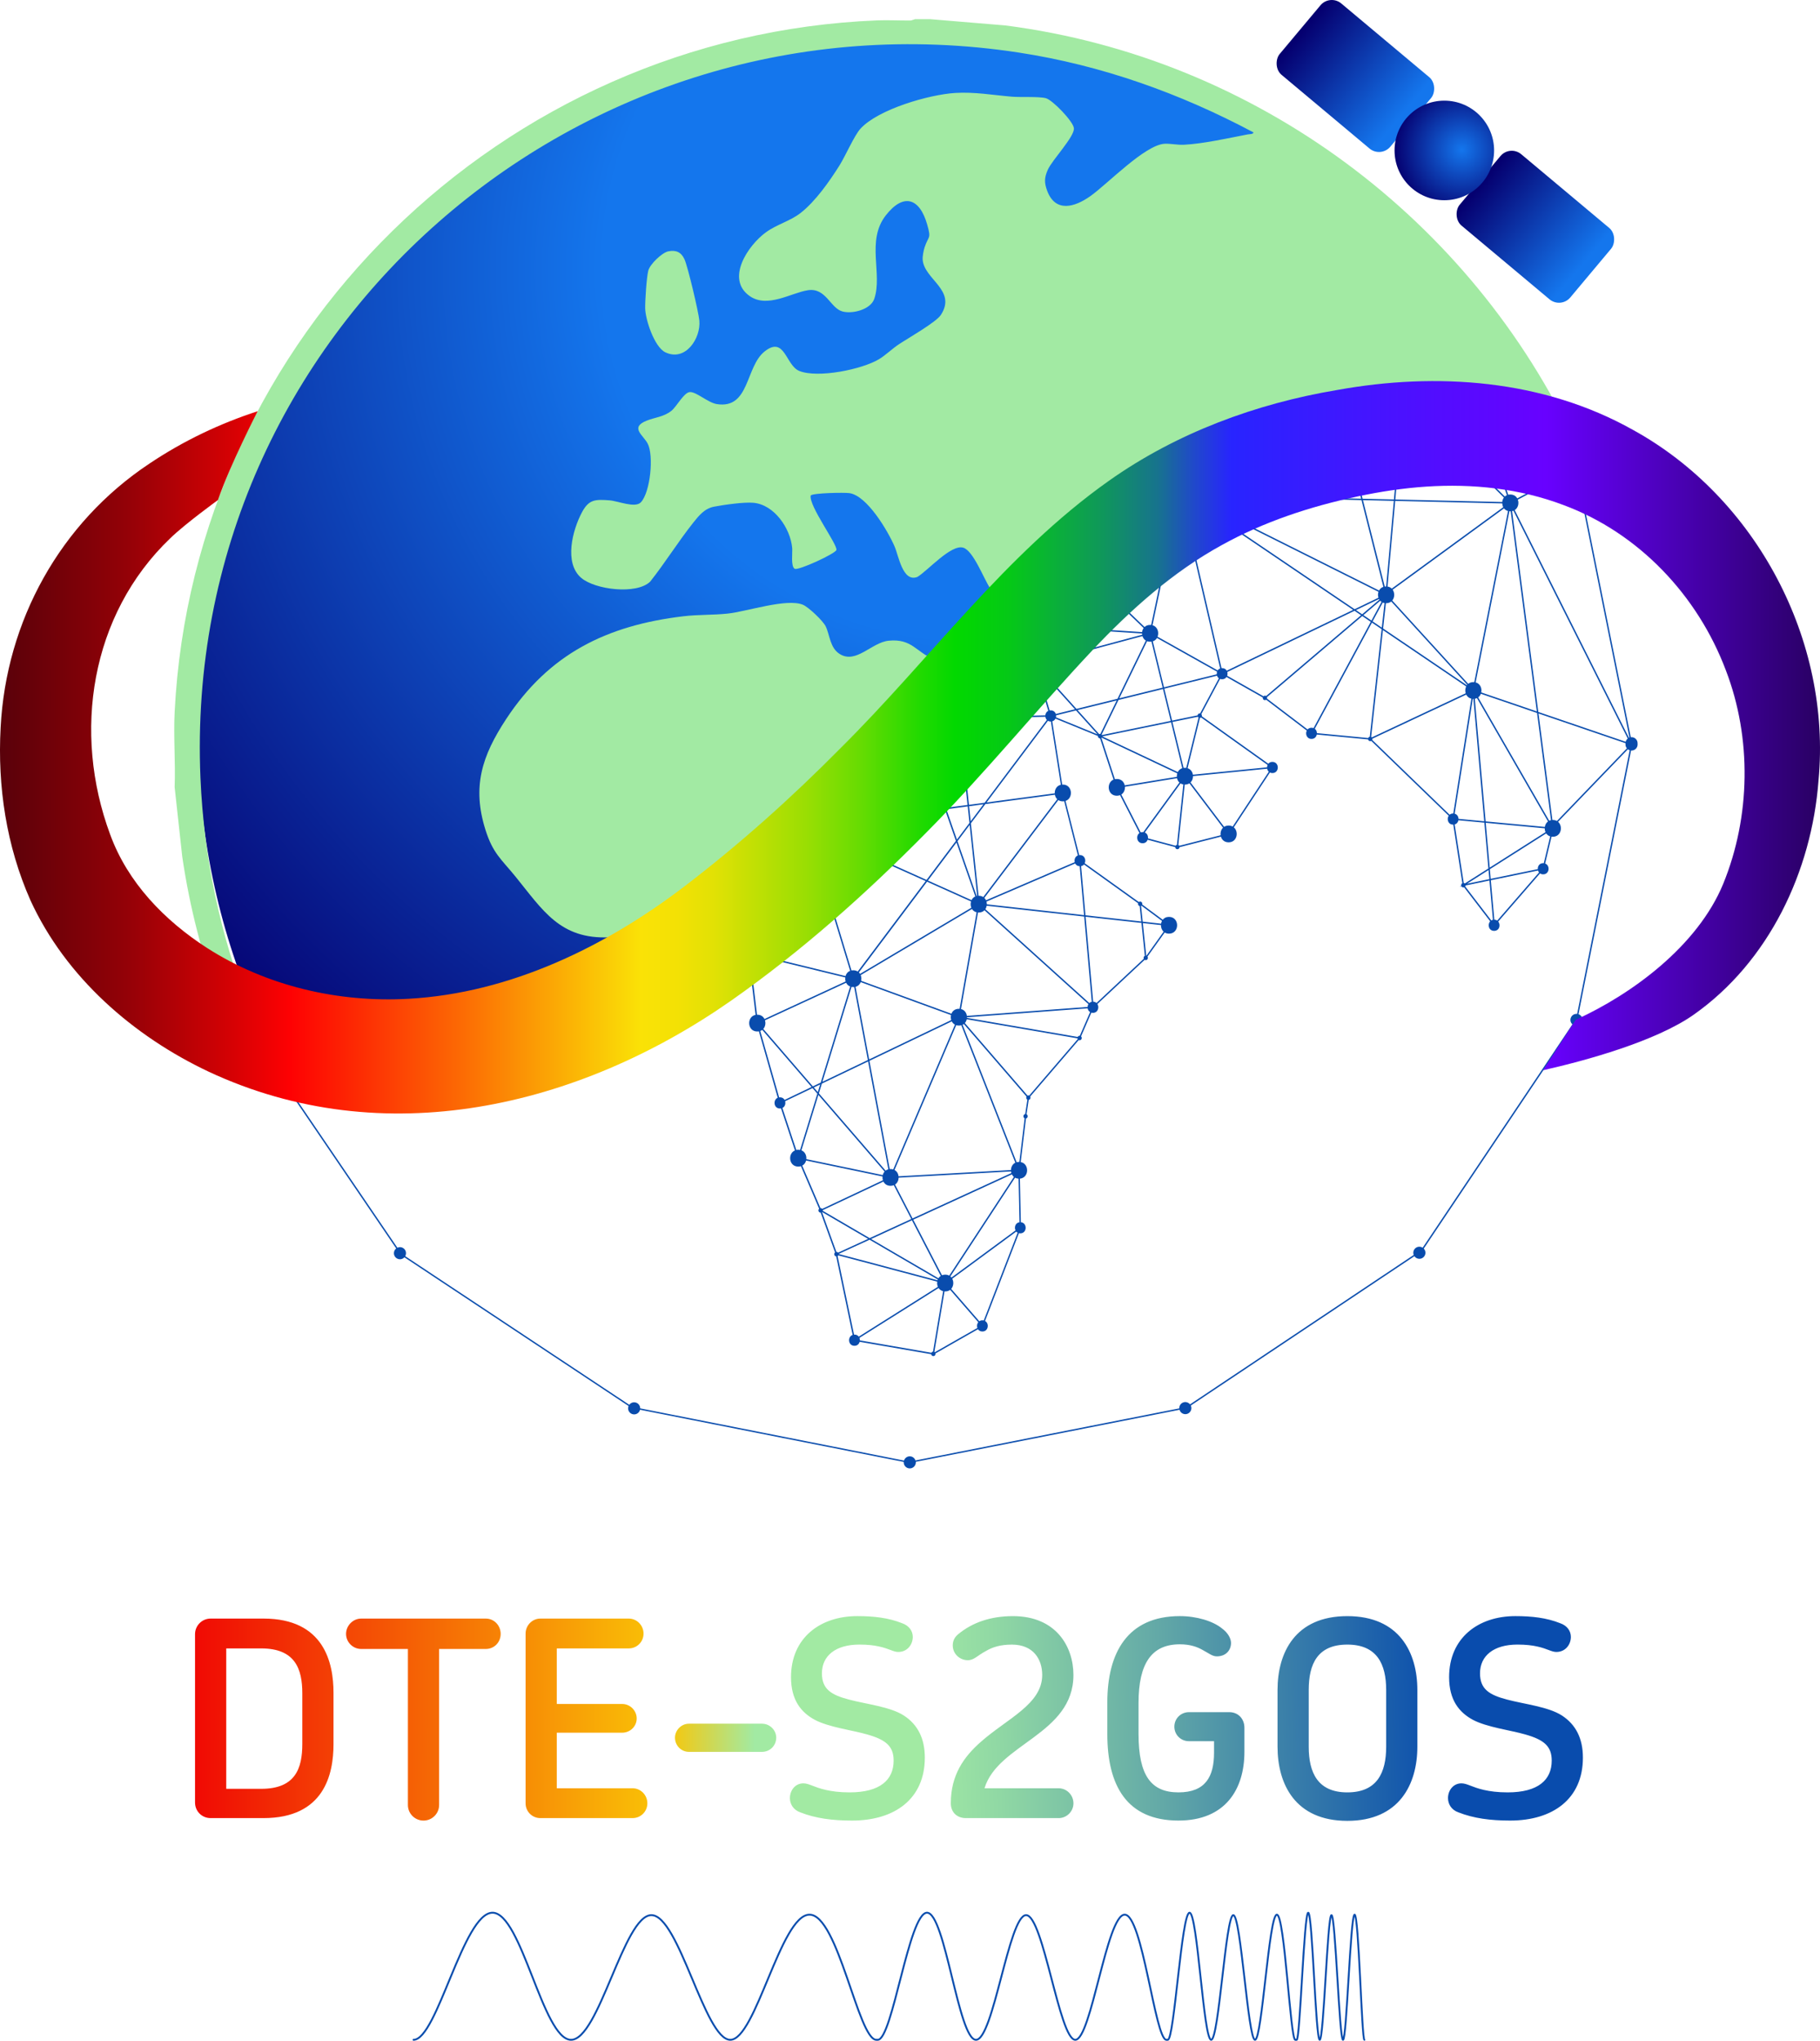 <?xml version="1.0" encoding="UTF-8"?>
<svg id="Layer_1" data-name="Layer 1" xmlns="http://www.w3.org/2000/svg" xmlns:xlink="http://www.w3.org/1999/xlink" viewBox="0 0 1479.09 1658.14">
  <defs>
    <style>
      .cls-1 {
        fill: #094cad;
      }

      .cls-2 {
        fill: url(#linear-gradient-2);
      }

      .cls-3 {
        fill: #a2eaa3;
      }

      .cls-4 {
        fill: url(#linear-gradient-4);
      }

      .cls-5 {
        fill: none;
        stroke: #094cad;
        stroke-linecap: round;
        stroke-linejoin: round;
        stroke-width: 1.5px;
      }

      .cls-6 {
        fill: url(#radial-gradient);
      }

      .cls-7 {
        fill: url(#linear-gradient-3);
      }

      .cls-8 {
        fill: url(#linear-gradient-5);
      }

      .cls-9 {
        fill: url(#radial-gradient-2);
      }

      .cls-10 {
        fill: url(#linear-gradient);
      }
    </style>
    <linearGradient id="linear-gradient" x1="140.64" y1="1396.42" x2="613.19" y2="1397.7" gradientUnits="userSpaceOnUse">
      <stop offset="0" stop-color="#f00104"/>
      <stop offset=".85" stop-color="#fac606"/>
      <stop offset="1" stop-color="#a2eaa3"/>
    </linearGradient>
    <linearGradient id="linear-gradient-2" x1="656.31" y1="1404.68" x2="1300.52" y2="1386.8" gradientUnits="userSpaceOnUse">
      <stop offset=".14" stop-color="#a2eaa3"/>
      <stop offset=".24" stop-color="#90d8a4"/>
      <stop offset=".44" stop-color="#64aaa7"/>
      <stop offset=".72" stop-color="#1d61ab"/>
      <stop offset=".8" stop-color="#094cad"/>
    </linearGradient>
    <radialGradient id="radial-gradient" cx="791.42" cy="218.48" fx="791.42" fy="218.48" r="860.11" gradientUnits="userSpaceOnUse">
      <stop offset=".35" stop-color="#1476ed"/>
      <stop offset="1" stop-color="#050070"/>
    </radialGradient>
    <linearGradient id="linear-gradient-3" x1="1198.27" y1="287.41" x2="1093.11" y2="287.41" gradientTransform="translate(-47.56 -225.68)" gradientUnits="userSpaceOnUse">
      <stop offset="0" stop-color="#1476ed"/>
      <stop offset="1" stop-color="#050070"/>
    </linearGradient>
    <linearGradient id="linear-gradient-4" x1="1389.06" x2="1283.9" gradientTransform="translate(-92.08 -103.17)" xlink:href="#linear-gradient-3"/>
    <radialGradient id="radial-gradient-2" cx="1253.84" cy="277.7" fx="1253.84" fy="277.7" r="54.93" gradientTransform="translate(405.16 -896.43) rotate(39.95)" gradientUnits="userSpaceOnUse">
      <stop offset="0" stop-color="#1476ed"/>
      <stop offset="1" stop-color="#050070"/>
    </radialGradient>
    <linearGradient id="linear-gradient-5" x1="-4.33" y1="607.19" x2="1496.17" y2="607.19" gradientUnits="userSpaceOnUse">
      <stop offset="0" stop-color="#57010a"/>
      <stop offset=".02" stop-color="#670109"/>
      <stop offset=".07" stop-color="#920107"/>
      <stop offset=".13" stop-color="#d70104"/>
      <stop offset=".16" stop-color="#fe0103"/>
      <stop offset=".25" stop-color="#fc6704"/>
      <stop offset=".35" stop-color="#fae206"/>
      <stop offset=".37" stop-color="#f3e105"/>
      <stop offset=".39" stop-color="#e1e105"/>
      <stop offset=".41" stop-color="#c3e004"/>
      <stop offset=".44" stop-color="#99de03"/>
      <stop offset=".47" stop-color="#64dc02"/>
      <stop offset=".5" stop-color="#23da00"/>
      <stop offset=".52" stop-color="#02d900"/>
      <stop offset=".53" stop-color="#02d406"/>
      <stop offset=".55" stop-color="#05c817"/>
      <stop offset=".57" stop-color="#09b433"/>
      <stop offset=".6" stop-color="#0f975b"/>
      <stop offset=".63" stop-color="#17738e"/>
      <stop offset=".65" stop-color="#2048cc"/>
      <stop offset=".67" stop-color="#2824ff"/>
      <stop offset=".84" stop-color="#6801ff"/>
      <stop offset="1" stop-color="#240057"/>
    </linearGradient>
  </defs>
  <g>
    <path class="cls-10" d="M214.1,1477.25h-42.92c-7.12,0-12.68-5.56-12.68-12.68v-136.76c0-6.89,5.56-12.68,12.68-12.68h42.92c49.37,0,56.93,36.03,56.93,60.27v41.81c0,24.46-7.56,60.04-56.93,60.04ZM212.32,1453.46c27.8,0,33.36-16.68,33.36-36.47v-41.14c0-19.79-5.78-36.47-33.36-36.47h-28.46v114.08h28.46ZM394.89,1339.82h-38.03v126.76c0,7.12-5.78,12.68-12.68,12.68s-12.68-5.56-12.68-12.68v-126.76h-38.03c-6.67,0-12.23-5.56-12.23-12.23s5.56-12.45,12.23-12.45h101.41c6.67,0,12.01,5.56,12.01,12.45s-5.34,12.23-12.01,12.23ZM514.09,1477.25h-74.94c-6.67,0-12.01-5.34-12.01-12.01v-137.88c0-6.67,5.34-12.23,12.01-12.23h71.83c6.67,0,12.01,5.56,12.01,12.23s-5.34,12.01-12.01,12.01h-58.49v45.14h53.15c6.45,0,11.79,5.34,11.79,11.79s-5.34,11.56-11.79,11.56h-53.15v45.14h61.6c6.67,0,12.01,5.56,12.01,12.23s-5.34,12.01-12.01,12.01ZM619.27,1423.44h-59.38c-6.23,0-11.34-5.11-11.34-11.56,0-6,5.12-11.34,11.34-11.34h59.38c6.45,0,11.56,5.34,11.56,11.34,0,6.45-5.11,11.56-11.56,11.56Z"/>
    <path class="cls-2" d="M692.43,1479.25c-16.01,0-29.58-1.78-42.03-6.67-5.78-2-8.45-6.89-8.45-11.56,0-6.23,4.23-12.01,10.9-12.01,4.67,0,8.45,3.11,18.24,5.34,4.89,1.11,11.12,2,19.35,2,24.91,0,35.8-10.23,35.8-25.8,0-11.34-5.78-16.9-21.79-21.35-11.56-3.34-30.91-5.78-42.25-11.79-11.12-6-19.35-16.01-19.35-34.69,0-31.8,23.57-49.59,53.82-49.59,13.34,0,25.35,1.33,36.47,5.78,5.78,2,8.67,6.45,8.67,11.12,0,6.23-4.45,12.23-11.79,12.23-4,0-7.34-2.67-15.57-4.45-4-.89-9.12-1.56-16.01-1.56-19.35,0-30.47,9.12-30.47,23.35,0,12.9,7.56,17.57,22.02,21.35,14.23,3.78,33.36,5.78,44.48,12.9,11.34,7.34,17.12,18.68,17.12,34.25,0,33.58-24.46,51.15-59.15,51.15ZM860.33,1477.25h-75.39c-7.34,0-12.23-4.89-12.23-12.01,0-23.13,10.67-37.8,24.24-49.81,21.57-19.12,50.04-30.69,50.04-54.48,0-12.68-7.12-24.68-24.68-24.68-9.12,0-15.57,2-20.9,5.12-7.12,3.78-9.79,7.56-14.9,7.56-6.45,0-12.23-5.11-12.23-12.01,0-3.11,1.11-6.45,4.45-9.12,11.56-9.56,26.46-14.68,44.48-14.68,35.14,0,49.15,24.91,49.15,47.81,0,48.26-61.38,55.82-72.27,92.07h60.27c6.67,0,12.01,5.56,12.01,12.23s-5.56,12.01-12.01,12.01ZM957.73,1479.25c-42.03,0-57.82-28.46-57.82-70.27v-25.8c0-40.03,16.23-70.05,58.93-70.05,13.57,0,26.91,4,34.25,10.01,4.89,3.56,7.34,8.23,7.34,11.79,0,5.78-4,10.9-11.56,10.9-3.56,0-6-2.22-11.79-5.34-4-2.22-9.56-4.45-18.24-4.45-22.68,0-33.58,15.12-33.58,47.81v24.91c0,34.25,10.45,47.59,32.47,47.59s28.91-12.9,28.91-32.25v-9.34h-20.46c-6.45,0-11.79-5.11-11.79-11.79s5.34-11.79,11.79-11.79h32.91c7.12,0,12.23,5.34,12.23,12.68v19.57c0,30.24-15.34,55.82-53.59,55.82ZM1094.94,1479.48c-42.48,0-56.71-30.02-56.71-60.27v-46.03c0-30.24,14.23-60.04,56.71-60.04s56.93,29.8,56.93,60.04v46.03c0,30.24-14.46,60.27-56.93,60.27ZM1094.94,1456.35c24.24,0,31.58-16.01,31.58-37.14v-46.03c0-20.9-7.34-36.92-31.58-36.92s-31.36,15.79-31.36,36.92v46.03c0,21.13,7.34,37.14,31.36,37.14ZM1227.25,1479.25c-16.01,0-29.58-1.78-42.03-6.67-5.78-2-8.45-6.89-8.45-11.56,0-6.23,4.22-12.01,10.9-12.01,4.67,0,8.45,3.11,18.24,5.34,4.89,1.11,11.12,2,19.35,2,24.91,0,35.8-10.23,35.8-25.8,0-11.34-5.78-16.9-21.79-21.35-11.56-3.34-30.91-5.78-42.25-11.79-11.12-6-19.35-16.01-19.35-34.69,0-31.8,23.57-49.59,53.82-49.59,13.34,0,25.35,1.33,36.47,5.78,5.78,2,8.67,6.45,8.67,11.12,0,6.23-4.45,12.23-11.79,12.23-4,0-7.34-2.67-15.57-4.45-4-.89-9.12-1.56-16.01-1.56-19.35,0-30.47,9.12-30.47,23.35,0,12.9,7.56,17.57,22.02,21.35,14.23,3.78,33.36,5.78,44.48,12.9,11.34,7.34,17.12,18.68,17.12,34.25,0,33.58-24.46,51.15-59.15,51.15Z"/>
  </g>
  <path class="cls-6" d="M219.28,825.66c43.3,10.22,87.36,6.49,131.05,1.18,22.46-2.73,45.29-4.37,67.56-8.34,21.02-3.75,41.59-9.89,61.51-17.55,41.35-15.89,80.7-38.52,115.4-66.05,38.5-30.55,73.45-65.51,110.06-98.24,17.74-15.86,36.06-30.67,55.23-44.76,18.38-13.52,37.01-26.72,54.58-41.28,16.97-14.07,32.21-29.46,45.9-46.74,10.71-13.52,20.91-27.44,31.81-40.81,21.08-25.85,45.7-46.39,76.61-59.46,21.33-9.02,43.96-15.38,66.32-21.29,24.05-6.36,48.4-11.57,72.93-15.73,46.92-7.95,94.29-12.01,141.76-13.17C1158.65,159.25,961.26,24.83,732.47,24.83c-315.7,0-571.62,255.92-571.62,571.62,0,80.29,16.56,156.72,46.45,226.05,3.97,1.15,7.96,2.21,11.99,3.16Z"/>
  <path class="cls-3" d="M194.42,816.11c2.3.13,4.61.27,6.91.42-22.2-57.1-35.63-119.04-38.42-184.45C147.47,269.54,471.16-11.98,828.07,42.73c67.12,10.29,130.94,33.06,190.61,64.85.02,1.54-3.52,1.41-4.82,1.66-15.84,3.04-35.79,7.56-51.61,8.37-5.24.27-11.34-1.06-15.79-.8-16.08.92-46.33,32.65-60.4,42.59-12.61,8.92-28.37,13.69-35.1-4.55-2.4-6.49-2.23-10.66.6-16.96,3.67-8.19,21.88-26.95,21.18-33.73-.58-5.61-17.38-22.93-22.74-24.35-5.87-1.56-20.65-.64-27.74-1.25-15.5-1.33-30.31-4.01-46.04-3.03-21.08,1.32-62.37,13.14-76.94,29.04-4.93,5.38-12.31,22.35-17.08,29.92-8.14,12.93-19.47,29.07-31.49,38.5-8.44,6.62-19.21,9.22-28.24,15.75-14.39,10.41-33.13,37.92-13.17,51.84,14.4,10.05,33.53-2.6,47.23-4.76,14.71-2.32,18.26,14.69,28.23,17.29,8.3,2.17,22.82-1.68,25.75-10.3,6.88-20.25-6.69-47.15,9.29-67.71,14.35-18.45,27.49-14.41,33.69,7.26,3.49,12.2,1.16,8.86-2.02,18.42-.88,2.64-1.82,7.4-1.63,10.15,1.11,16.17,27.96,24.82,14.77,44.98-3.91,5.97-26.72,18.92-34.14,23.85-5.31,3.52-10.84,8.9-15.98,12.02-13.92,8.43-49.98,15.73-64.98,9.6-11.08-4.53-11.69-28.92-28.17-15.77-15.63,12.46-12,46.94-38.78,42.73-7.3-1.15-17.01-10.36-22.14-9.75-4.78.56-10.52,11.81-14.83,15.25-6.18,4.93-13.32,5.26-20.04,7.95-13.95,5.59-2.75,11.71.85,18.73,5.03,9.8,2.13,39.35-5.54,47.58-4.66,5-18.53-1.03-25.48-1.55-11.6-.87-16.77-.87-22.41,9.66-7.64,14.28-14.86,41.19-.6,53.35,11.28,9.63,44.88,13.76,56,3.06,12.25-15.45,22.79-32.55,35.04-47.95,4.61-5.79,9.24-11.55,17-13,8.13-1.52,24.13-3.85,31.94-3.13,16.96,1.57,29.9,20.71,31.44,36.56.38,3.89-1.26,15.08,2.01,17.05,2.8,1.69,33.02-12.25,33.91-15.23,1.25-4.2-22.55-35.92-20.87-44.3,1.77-2.1,27.32-2.51,31.37-1.95,14.46,1.99,31.27,30.66,36.76,43.23,3.42,7.85,6.63,29.44,18.53,24.9,8.3-4.9,27.39-26.75,37.29-23.8,8.17,2.44,16.5,24.73,21.56,32.5,4.98,7.64,8.88,12.71,17.43,16.57,6.75,3.05,14.38,5.38,20.61,8.19,10.07-12.11,20.32-24.08,31.08-35.59,26.27-28.14,55.79-52.87,88.96-72.52,35.68-21.14,74.63-34.73,115.44-41.87,66.51-11.64,136.79-8.77,202.68,7.96C1196.04,179.14,1021.59,47.05,817.13,20.68l-61.37-5.12h-12l-3.38,1.07c-9.18.14-18.45-.44-27.61-.07C408.27,28.85,157.31,273.15,141.93,578.57c-1.01,20.03.75,40.88,0,61l6.16,56.33c6.03,41.36,16.42,81.34,30.68,119.48,5.22.19,10.44.43,15.65.73Z"/>
  <path class="cls-3" d="M627.34,706.54c8.96-6.94,18.61-12.94,28.01-19.25,17.89-12.02,35.83-24.84,48.42-42.64,6.11-8.64,11.43-17.83,17.8-26.29,6.1-8.11,13.32-15.17,20.94-21.85,16.02-14.05,34.2-25.32,50.53-38.98,5.91-4.94,11.33-10.31,16.48-15.91-17.77.31-37.86-.81-50.45-5.87-14.75-5.93-17.81-17.01-36.8-15.17-13.92,1.35-26.43,19.14-39.83,10.82-8.03-4.98-8-15.5-11.45-22.55-2.18-4.46-13.93-15.61-18.51-17.49-13.21-5.44-45.53,5.55-61.2,7.2-11.84,1.25-23.92.74-35.83,2.16-62.44,7.43-109.37,30.53-144.24,83.73-19.36,29.53-27.81,54.64-16.65,89.92,6.03,19.04,12.71,23.57,24.25,37.74,22.13,27.16,36.22,51.36,76.5,49.46,22.98-1.09,39.68-14.04,64.45-12.01,13.92-7.29,27.5-15.2,40.66-23.84,9.21-6.05,18.21-12.42,26.92-19.17Z"/>
  <path class="cls-3" d="M540.64,286.21c16.31,7.96,29.05-11.27,27.71-25.72-.65-7.01-9.37-43.96-12.11-49.88-2.65-5.72-6.84-7.67-13.16-6.38-5.09,1.05-14.94,10.49-16.25,15.74-1.4,5.6-2.6,24.34-2.5,30.48.14,9.21,7.44,31.44,16.31,35.77Z"/>
  <path class="cls-1" d="M1330.82,604.4c.01-.17.03-.35.02-.53,0-2.71-2.21-4.91-4.93-4.91-.2,0-.4.04-.6.06l-43.04-214.16c.14-.04.27-.07.41-.12,2.51-1.05,3.69-3.94,2.63-6.44-1.05-2.51-3.94-3.69-6.44-2.63-.12.05-.22.12-.34.18l-6.15-9.07c-.58-.17-1.15-.35-1.73-.52l6.93,10.22c-.54.46-.96,1.02-1.26,1.64l-66.02-20.95h0c-1.46-.08-2.91-.14-4.37-.2l3.48,1.11,15.22,44.26c-.64.28-1.21.64-1.69,1.09l-47.35-46.75c-.53,0-1.06.01-1.59.02l48.19,47.58c-.77,1.04-1.22,2.31-1.34,3.62l-86.89-2.04,4.22-47.14c-.38.04-.77.07-1.15.11l-4.21,47-25.47-.6-10.12-40.12c-.37.08-.74.17-1.11.26l10.05,39.84-115.89-2.72c-.81.36-1.63.72-2.44,1.08l118.62,2.79,17.77,70.48c-1.63.52-2.79,1.63-3.51,2.98l-143.14-71.57c-.44.2-.87.41-1.31.61l144,72c-.52,1.54-.53,3.27-.03,4.81l-19.38,9.32-126.13-85.42c-.4.19-.8.37-1.2.56l126.14,85.43-102.73,49.4c-.69-1.22-1.94-2.1-3.77-2.1-.16,0-.31.03-.46.05l-29.62-127.8c-.35.17-.7.33-1.05.5l29.56,127.53c-.89.31-1.57.88-2.03,1.59l-48.83-27.38c1.35-3.51-.01-8.17-4.11-9.3l18.77-89.16c-.43.21-.86.42-1.3.64l-18.59,88.3c-.27-.03-.55-.05-.84-.05-1.93,0-3.43.66-4.51,1.69l-50.34-48.4c-.33.21-.65.43-.97.64l50.56,48.62c-.69.95-1.1,2.09-1.25,3.27l-69.05-4.51c-.09-.41-.3-.78-.64-1.03l12.74-41.23c-.5.35-1.01.69-1.51,1.05l-12.32,39.86c-.05,0-.1.01-.15.01l-9.65-21.66c-.29.28-.58.56-.87.83l9.48,21.28-19.53-11.13c-.27.28-.54.56-.8.85l19.82,11.3c-.09.56.05,1.16.41,1.58l-14.52,26.99c-.1-.02-.2-.03-.32-.03-.91,0-1.46.55-1.66,1.22l-35.62-.67c-.26.37-.52.75-.78,1.12l35.54.67-51.69,23.47c-.39.59-.77,1.18-1.16,1.77l54.03-24.53c.28.34.71.57,1.28.58l10.73,36.19c-1.48.68-2.27,2.14-2.41,3.67l-69.61,1.58-.76-7.18c-.33.5-.66,1-.98,1.5l.6,5.7-4.42.1c-.25.38-.51.77-.76,1.15l5.3-.12,7.4,70.08-17.61,2.35-15.18-43.49c-.27.37-.55.73-.82,1.1l14.85,42.54-59.99,8.02c-.48.45-.97.89-1.45,1.34l61.82-8.26,8.93,25.59-23.84,31.71-68.04-30.57c-.33.27-.66.53-.99.8l68.33,30.7-55.23,73.49c-.97-.63-2.19-1.01-3.65-1.01-.51,0-.98.05-1.43.14l-26.93-88.81c-.32.23-.65.46-.98.69l26.82,88.44c-1.97.75-3.23,2.38-3.76,4.25l-76.8-18.73c-.03-.44-.2-.85-.5-1.16l24.79-53.49c-.58.34-1.15.69-1.73,1.03l-24.09,51.99c-.07,0-.13-.02-.21-.02-.6,0-1.04.24-1.33.59l-30.02-13.65c-.05.04-.11.09-.16.13-.27.22-.54.45-.8.68l30.58,13.9c-.07.86.39,1.77,1.38,1.95l5.8,48.31c-7.36,1.35-6.92,13.5,1.37,13.5.47,0,.9-.05,1.32-.12l15.32,53.96c-3.98,1.64-3.4,8.74,1.78,8.74.31,0,.6-.04.88-.09l11.32,34.16c-5.96,2.46-5.08,13.11,2.69,13.11.79,0,1.52-.11,2.17-.32l14.8,34.54c-1.02.97-.63,3.18,1.2,3.18.02,0,.03,0,.05,0l11.7,32.34c-1.08.9-.77,3.06.92,3.23l13.36,63.81c-4.3,1.4-3.82,8.84,1.48,8.84,2.35,0,3.74-1.48,4.2-3.24l58.16,10.07c.11.81.68,1.54,1.73,1.54,1.31,0,1.89-1.14,1.73-2.15l34.55-19.68c.71,1.08,1.9,1.84,3.59,1.84,5,0,5.72-6.63,2.16-8.55l27.53-71.31c.34.08.7.12,1.1.12,5.68,0,5.83-8.55.47-9.04l-.77-35.41c7.58-.68,7.82-12.15.66-13.46l4.28-35.44c1.69-.3,1.85-2.72.46-3.41l1.76-11.72c1.33-.2,1.74-1.7,1.23-2.7l39.4-45.85c.2.08.43.13.7.13,1.82,0,2.22-2.19,1.21-3.17l8.37-19.27c.39.11.81.18,1.27.18,4.12,0,5.33-4.5,3.64-7.17l38.38-35.9c.24.13.53.22.88.22,1.66,0,2.13-1.82,1.45-2.88l13.97-19.54c.95.58,2.12.92,3.51.92,8.77,0,8.78-13.63,0-13.63-2.3,0-4,.94-5.09,2.33l-16.7-12.39c.28-1.05-.27-2.36-1.68-2.36-.44,0-.8.13-1.08.35l-43.96-31.5c1.24-2.69-.05-6.65-3.92-6.65-.19,0-.37.03-.55.05l-11.11-44.04c6.48-2.08,5.75-13.29-2.22-13.29-.17,0-.33.01-.49.02l-8.09-51.43c1.25-.33,2.12-1.15,2.61-2.17l34.5,14.1c-.05.94.53,1.92,1.74,1.92l10.97,33.51c-5.99,2.45-5.11,13.12,2.66,13.12.98,0,1.85-.18,2.61-.48l15.77,30.78c-3.09,2.19-2.24,8.31,2.57,8.31,2.18,0,3.55-1.27,4.1-2.85l22.41,6c.05.87.63,1.7,1.75,1.7s1.68-.82,1.74-1.67l33.63-8.56c.74,2.54,2.83,4.63,6.27,4.63,7.01,0,8.42-8.69,4.22-12.19l29.34-44.53c.57.28,1.24.45,2.02.45,5.85,0,5.85-9.08,0-9.08-1.49,0-2.59.59-3.33,1.47l-54.04-38.56c.15-.61.03-1.29-.37-1.76l15.23-28.56c.48.18,1.01.29,1.62.29,1.69,0,2.88-.77,3.6-1.86l29.5,16.67c-.16,1,.42,2.14,1.73,2.14.42,0,.77-.12,1.04-.32l32.95,25.04c-1.34,2.69-.06,6.77,3.86,6.77,2.5,0,3.92-1.66,4.29-3.56l41.7,3.97c.15.75.72,1.41,1.71,1.41.33,0,.61-.08.85-.21l62.93,60.81c-1.75,2.66-.56,7.23,3.6,7.23.05,0,.08-.01.13-.01l7.37,47.59c-.75.38-1.04,1.26-.88,2.04l-1.21.77,1.38-.28c.26.53.77.92,1.54.92.22,0,.42-.04.6-.1l21.19,27.62c-2.32,2.52-1.27,7.76,3.19,7.76s5.45-4.97,3.37-7.56l33.97-39.12c.67.46,1.51.76,2.54.76,5.25,0,5.78-7.3,1.6-8.8l5.2-21.81c.33.04.67.07,1.02.07,6.97,0,8.4-8.6,4.29-12.13l56.73-58.92c.44.33.93.59,1.46.76l-42.7,214.25c-2.11-.23-4.21.91-5.07,2.97-.83,1.97-.26,4.16,1.23,5.52l-121.7,181.46c-1.9-1.24-4.47-1.04-6.15.63-1.43,1.42-1.8,3.5-1.12,5.27l-181.79,121.39c-1.33-1.67-3.63-2.35-5.7-1.5-1.97.81-3.12,2.75-3.03,4.77l-214.4,42.32c-.65-1.96-2.48-3.38-4.65-3.38s-4.05,1.46-4.67,3.47l-214.39-42.42c0-1.94-1.14-3.78-3.05-4.57-2.14-.88-4.52-.13-5.83,1.66l-182.08-120.76c1.06-1.88.8-4.31-.81-5.9-1.51-1.49-3.72-1.8-5.54-.95l-99.56-146.35c-.48-.03-.95-.06-1.43-.09l100.03,147.04c-.15.12-.31.23-.46.38-1.92,1.94-1.89,5.05.04,6.96.96.95,2.21,1.42,3.46,1.42s2.54-.49,3.5-1.46c.04-.04.07-.09.11-.14l182.18,120.83s-.02.03-.02.04c-1.03,2.51.17,5.38,2.69,6.42.61.25,1.24.36,1.86.36,1.94,0,3.78-1.15,4.56-3.05.1-.24.16-.48.22-.73l214.33,42.41c0,.11-.03.22-.03.34,0,2.72,2.2,4.92,4.92,4.92s4.92-2.2,4.92-4.92c0-.15-.03-.29-.04-.43l214.36-42.31c.05.18.09.36.16.54.78,1.9,2.62,3.05,4.55,3.05.63,0,1.26-.12,1.87-.37,2.51-1.04,3.71-3.91,2.68-6.43-.03-.08-.08-.14-.12-.22l181.73-121.35c.16.24.34.47.55.68.96.97,2.23,1.45,3.5,1.45s2.5-.47,3.46-1.42c1.91-1.89,1.94-4.94.09-6.88l121.75-181.54c.16.09.31.19.48.26.61.26,1.26.39,1.89.39,1.92,0,3.75-1.14,4.54-3.03,1.05-2.51-.13-5.39-2.64-6.43-.08-.04-.17-.05-.26-.08l42.71-214.28c.13.01.26.04.4.04,2.72,0,4.92-2.2,4.92-4.92,0-.18-.02-.36-.03-.53ZM1207.46,668.55l47.9,4.48c0,1.08.21,2.17.64,3.14l-45.33,28.8-3.22-36.42ZM1210.36,714.32l-18.18,3.75,17.53-11.14.65,7.39ZM1185.31,665.34c-.06-1.86-1.09-3.66-3.11-4.2l14.69-93.31c.16.01.32.02.49.02.01,0,.02,0,.03,0l8.79,99.45-20.89-1.95ZM1029.67,566.43l77.41-65.87,6.93,4.7-46.5,86.36c-.49-.18-1.02-.3-1.64-.3-1.43,0-2.51.55-3.24,1.37l-32.94-25.04c.11-.39.11-.83-.02-1.21ZM1131.8,479.13l90.49-66.06c.77,1,1.86,1.76,3.25,2.13l-27.4,139.06c-.24-.02-.5-.04-.76-.04-1.74,0-3.12.54-4.17,1.4l-61.75-67.68c2.01-2.4,2.12-6.24.34-8.81ZM1114.32,598.73l9.57-86.79,67.65,45.81c-.82,1.7-.95,3.76-.39,5.57l-76.27,35.82c-.15-.17-.34-.32-.56-.42ZM1125.17,490.01l-2.2,19.94-7.47-5.06,8.24-15.3c.44.19.92.32,1.43.41ZM1126.3,490.12c.06,0,.12,0,.18,0,1.74,0,3.12-.54,4.17-1.4l61.75,67.68c-.1.12-.19.24-.28.37l-68.08-46.11,2.27-20.55ZM1122.74,489.05l-8.18,15.2-6.58-4.45,13.7-11.66c.31.34.67.65,1.06.91ZM1068.52,592.13l46.44-86.24,7.87,5.33-9.64,87.39c-.63.12-1.05.54-1.24,1.06l-41.7-3.97c-.04-1.38-.61-2.73-1.73-3.57ZM1115.3,600.21l76.27-35.82c.79,1.58,2.18,2.84,4.19,3.29l-14.69,93.3s-.09-.01-.14-.01c-1.2,0-2.14.39-2.85,1l-62.92-60.8c.12-.3.17-.63.14-.95ZM1198.55,567.75c.64-.1,1.23-.27,1.76-.51l57.74,100.2c-1.46,1.06-2.32,2.7-2.59,4.45l-48.09-4.49-8.81-99.65ZM1259.02,666.86l-57.74-100.2c1.03-.74,1.76-1.78,2.2-2.95l45.64,15.59,11.37,87.09c-.53.1-1.03.26-1.48.47ZM1203.79,562.62c.69-3.33-.82-7.19-4.54-8.16l27.4-139.06c.24.02.5.04.76.04.11,0,.21-.01.31-.02l21.23,162.63-45.16-15.43ZM1228.85,415.3c.39-.08.76-.19,1.11-.32l92.89,185.1c-.82.66-1.43,1.58-1.69,2.64l-71-24.25-21.3-163.16ZM1324.21,599.29c-.14.05-.27.11-.4.17l-92.83-184.99c2.78-1.74,3.63-5.5,2.55-8.48l43.17-23.06c.92,1.38,2.47,2.2,4.09,2.2.13,0,.25-.03.38-.04l43.04,214.2ZM1210.78,358.51l65.19,20.69c-.19.88-.12,1.82.22,2.71l-43.12,23.04c-1.03-1.82-2.91-3.15-5.65-3.15-.6,0-1.16.07-1.68.19l-14.95-43.48ZM1220.85,409.03c.06,1.08.33,2.13.82,3.07l-90.61,66.15c-.86-.85-2-1.45-3.42-1.66l6.23-69.6,86.97,2.04ZM1107.66,406.37l25.08.59-6.22,69.54s-.03,0-.04,0c-.39,0-.76.04-1.11.09l-17.71-70.21ZM1120.7,486.72c.09.18.19.35.29.51l-13.99,11.9-5.03-3.41,18.73-9.01ZM989.09,545.75c-.23.68-.3,1.42-.23,2.14l-42.89,10.57-9.1-37.36c1.54-.48,2.68-1.48,3.41-2.72l48.81,27.37ZM973.49,582.37c.13.26.32.48.58.65l-10.04,40.93c-.34-.05-.69-.08-1.07-.08s-.72.03-1.06.08l-9.09-37.32,20.67-4.25ZM960.8,624.18c-1.71.53-2.92,1.7-3.63,3.13l-61.35-28.97,55.89-11.49,9.09,37.34ZM895.58,597.23c-.07-.15-.17-.28-.28-.4l13.67-28.08,36.16-8.91,6.31,25.91-55.86,11.49ZM843.04,539.7l85.42-22.84c.45,1.48,1.36,2.81,2.74,3.64l-23.02,47.27-33.34,8.21-32-35.52c.11-.23.18-.49.19-.75ZM907.53,569.1l-13.26,27.24c-.08,0-.16-.02-.24-.02-.28,0-.53.05-.74.15l-17.58-19.52,31.83-7.84ZM909.62,567.41l22.61-46.43c.73.27,1.55.43,2.48.43.37,0,.72-.03,1.06-.08l9.1,37.39-35.24,8.68ZM857.13,511.34c.1.02.2.03.32.03.87,0,1.42-.51,1.64-1.14l69.04,4.51c0,.34.03.68.08,1.01l-85.41,22.84c-.05-.09-.11-.18-.18-.26l14.52-26.99ZM842.55,541.83l31.04,34.46-15.56,3.83c-.53-1.63-1.91-2.94-4.13-2.94-.3,0-.58.04-.85.08l-10.51-35.44ZM780.07,583.97l69.51-1.58c.12.97.52,1.88,1.18,2.59l-50.54,67.25-12.76,1.71-7.39-69.96ZM859.19,649.39l-60.12,79.47c-.98-.64-2.2-1.02-3.67-1.02-.05,0-.1,0-.15,0l-6.22-58.86,11.79-15.69,56.47-7.55c.26,1.38.88,2.67,1.89,3.65ZM877.46,703.84l3.54,39.73-79.01-8.77c.02-.76-.08-1.52-.28-2.24l72.08-30.97c.64,1.26,1.87,2.2,3.68,2.26ZM929.51,779.03l-38.38,35.9c-.68-.6-1.59-1-2.73-1.03l-6.14-69.04,45.36,5.03,2.77,26.75c-.92.4-1.21,1.53-.87,2.4ZM785.77,825.44c-.34-2.54-1.93-4.88-4.77-5.56l13.8-78.46c.2.02.4.03.62.03,2.02,0,3.57-.73,4.66-1.84l84.47,76.25c-.42.69-.65,1.49-.68,2.31l-98.09,7.27ZM875.65,843.67c.03.22.1.44.2.64l-39.4,45.85c-.2-.08-.43-.13-.7-.13s-.5.05-.7.14l-50.92-58.92c.77-.87,1.28-1.94,1.53-3.08l89.99,15.51ZM825.29,999.73l-52.02,38.29c-.26-.34-.56-.65-.9-.92l52.54-80.18c.8.44,1.75.71,2.85.77l.77,35.41c-3.36.44-4.44,4.11-3.23,6.64ZM681.54,1018.9s0-.03,0-.05l25.16-11.55,55.43,32.33c-.08.2-.15.41-.22.61l-80.37-21.35ZM668.67,983.25l49.27-23.2c.99,1.98,2.92,3.45,5.8,3.45.99,0,1.87-.18,2.63-.49l14.22,27.46-33.84,15.54-38.1-22.23c.03-.18.03-.36.01-.54ZM651.3,934.69l13.8-45.04,53.78,62.28c-.72.81-1.22,1.8-1.49,2.86l-62.1-12.96c.29-2.91-1.04-6.01-3.99-7.14ZM621.69,829.02l65.95-30.5c.66,1.34,1.75,2.45,3.28,3.04l-23.93,78.08-6.39,3.06-40.29-46.66c1.65-1.85,2.11-4.64,1.38-7.02ZM793.7,728.02l-15.55-44.56,9.89-13.16,6.09,57.63c-.15.02-.29.05-.43.08ZM793.67,741.25l-13.8,78.46c-.2-.02-.4-.03-.62-.03-3.14,0-5.16,1.76-6.05,4l-73.36-26.76c.35-1.53.22-3.19-.37-4.63l90.44-53.73c.8,1.28,2.05,2.28,3.75,2.69ZM821.65,951.82c.05.45.14.89.27,1.31l-80.3,36.87-14.24-27.51c1.9-1.22,2.87-3.39,2.93-5.6l91.33-5.08ZM762.64,1038.62l-54.69-31.9,33.16-15.23,23.4,45.2c-.78.5-1.4,1.17-1.87,1.93ZM768.16,1035.68c-.99,0-1.87.18-2.63.49l-23.37-45.15,80.19-36.82c.39.8.93,1.51,1.62,2.09l-52.54,80.18c-.91-.49-1.99-.79-3.27-.79ZM723.75,949.88c-.24,0-.47.01-.69.03l-16.49-87.97,66.92-32.06c.56,1.11,1.42,2.05,2.58,2.66l-50.16,117.65c-.65-.2-1.36-.31-2.15-.31ZM693.47,802.01c.24,0,.47-.01.69-.03l11.12,59.32-36.9,17.68,23.63-77.1c.45.09.94.14,1.45.14ZM695.28,801.79c2.12-.53,3.53-2,4.23-3.78l73.36,26.76c-.3,1.34-.25,2.77.17,4.07l-66.7,31.95-11.06-59ZM666.54,881.12l-1.91,6.24-3.25-3.77,5.17-2.48ZM667.93,880.45l37.57-18,16.44,87.65c-.85.22-1.59.57-2.22,1.05l-54.22-62.78,2.43-7.92ZM821.6,950.69l-91.33,5.08c-.25-2.11-1.36-4.09-3.32-5.13l50.16-117.65c.65.2,1.36.31,2.15.31.71,0,1.37-.1,1.96-.27l43.92,111.7c-2.3,1.12-3.48,3.51-3.54,5.95ZM887.26,813.97c-.81.16-1.47.53-1.99,1.01l-84.48-76.25c.56-.83.93-1.8,1.09-2.8l79.22,8.79,6.16,69.25ZM788.87,667.31l-1.29-12.26,11.68-1.56-10.38,13.82ZM769.1,657.53l17.35-2.32,1.42,13.44-10.17,13.53-8.6-24.65ZM777.33,684.56l15.29,43.82c-1.42.62-2.45,1.71-3.07,3.01l-35.45-15.93,23.22-30.9ZM789.15,732.45c-.49,1.66-.41,3.51.25,5.1l-90.44,53.73c-.27-.43-.58-.83-.95-1.18l55.4-73.71,35.74,16.06ZM609.41,776.17c.33-.15.58-.4.75-.7l76.8,18.73c-.14,1.09-.05,2.22.27,3.27l-65.95,30.5c-.98-2-2.92-3.49-5.82-3.49-.08,0-.16,0-.24.01l-5.8-48.32ZM617.86,837.69c.6-.22,1.15-.51,1.62-.87l40.06,46.39-21.9,10.49c-.69-1.22-1.94-2.11-3.77-2.11-.24,0-.46.04-.68.07l-15.33-53.97ZM635.84,900.26c2.06-.97,2.79-3.44,2.22-5.5l22.25-10.66,3.92,4.54-14.02,45.73c-.45-.09-.94-.14-1.45-.14-.57,0-1.11.06-1.6.17l-11.32-34.15ZM651.97,947.1c1.65-.88,2.7-2.42,3.14-4.15l62.1,12.96c-.1,1.04,0,2.1.31,3.09l-49.27,23.2c-.29-.34-.73-.57-1.32-.57-.05,0-.1.01-.15.02l-14.8-34.54ZM668.05,984.88s.05-.05.08-.07l37.37,21.8-24.37,11.19c-.29-.35-.73-.58-1.33-.58-.02,0-.04,0-.06,0l-11.69-32.34ZM680.71,1020.6c.25-.15.45-.35.59-.59l80.37,21.34c-.21,1.42-.03,2.91.55,4.21l-64.3,40.5c-.72-.99-1.87-1.68-3.48-1.68-.13,0-.24.03-.36.04l-13.36-63.82ZM698.46,1087.05l64.3-40.5c.82,1.23,2.05,2.17,3.71,2.55l-8.22,49.12c-.63.09-1.06.46-1.29.94l-58.16-10.07c.02-.7-.09-1.4-.35-2.05ZM759.74,1098.68c-.11-.11-.23-.2-.37-.27l8.22-49.13c.18.01.37.03.56.03,1.66,0,3.01-.49,4.04-1.29l22.83,26.29c-1.03,1.28-1.28,3.14-.74,4.7l-34.55,19.68ZM799.49,1072.89c-.34-.08-.7-.12-1.1-.12-1.03,0-1.87.29-2.53.76l-22.83-26.29c1.94-2.19,2.22-5.68.85-8.26l52.01-38.28c.31.36.69.65,1.13.89l-27.53,71.31ZM828.17,944.08c-.72,0-1.37.1-1.96.27l-43.92-111.7c.36-.18.7-.38,1.01-.61l50.91,58.91c-.44.86-.2,2.08.72,2.54l-1.76,11.72c-1.75.27-1.92,2.78-.47,3.44l-4.28,35.45c-.08,0-.16-.01-.25-.01ZM877.54,841.6c-.06,0-.1-.02-.16-.02-.79,0-1.31.42-1.57.97l-89.99-15.51c.01-.16.02-.31.02-.47l98.08-7.27c.21,1.23.88,2.36,1.99,3.03l-8.37,19.27ZM931.67,776.56c-.05-.01-.1-.03-.15-.04l-2.74-26.51,14.71,1.63c-.04,2,.68,4.02,2.16,5.37l-13.96,19.55ZM943.58,750.51l-14.93-1.66-1.32-12.8c.11-.05.22-.11.31-.18l16.7,12.39c-.37.7-.63,1.46-.76,2.24ZM924.9,733.88c-.24.94.19,2.07,1.3,2.29l1.3,12.56-45.35-5.03-3.55-39.93c1.01-.2,1.79-.7,2.36-1.37l43.95,31.49ZM875.98,695.07c-2.22.83-3.08,3.31-2.58,5.44l-72.08,30.98c-.33-.72-.78-1.38-1.35-1.93l60.12-79.47c.98.64,2.2,1.02,3.67,1.02.39,0,.76-.04,1.11-.09l11.11,44.05ZM862.13,637.66c-3.42.75-5.07,3.89-4.95,6.95l-55.39,7.4,49.86-66.34c.62.36,1.36.59,2.26.59.05,0,.09-.01.14-.01l8.09,51.41ZM858.26,581.24l16.2-3.99,17.49,19.41-33.79-13.81c.12-.53.15-1.07.1-1.61ZM895.11,599.6c.09-.07.17-.14.24-.22l61.39,28.99c-.28.9-.4,1.86-.34,2.81l-42.34,6.95c-.59-2.78-2.72-5.19-6.41-5.19-.56,0-1.09.06-1.58.16l-10.97-33.51ZM911.28,645.58c2.11-1.35,3.1-3.88,2.94-6.32l42.34-6.95c.29,1.35.93,2.6,1.94,3.54l-29.35,40.3c-.18-.02-.35-.05-.55-.05-.58,0-1.09.11-1.55.27l-15.78-30.79ZM930.35,676.43l29.05-39.9c.65.41,1.42.7,2.28.84l-5.2,49.05c-.52.1-.89.4-1.11.79l-22.42-6.01c.21-1.94-.65-4-2.59-4.78ZM958.37,687.24c-.17-.3-.42-.55-.76-.7l5.2-49.06c.05,0,.1,0,.15,0,1.47,0,2.69-.39,3.67-1.03l27.31,36.07c-1.6,1.56-2.25,3.93-1.95,6.15l-33.62,8.56ZM1001.78,671.59c-.91-.5-2-.8-3.28-.8-1.47,0-2.69.39-3.67,1.03l-27.31-36.07c1.37-1.33,2.04-3.25,2.02-5.16l60.26-5.99c.18.94.63,1.8,1.33,2.45l-29.35,44.54ZM1029.7,623.48l-60.25,5.99c-.36-2.35-1.8-4.49-4.31-5.28l10.03-40.91c.38-.03.69-.14.94-.33l54.05,38.57c-.28.61-.44,1.28-.46,1.96ZM975.34,579.68c-.1-.02-.2-.03-.31-.03-1.07,0-1.65.77-1.74,1.59l-20.75,4.27-6.32-25.95,42.84-10.55c.27.84.77,1.59,1.5,2.13l-15.23,28.55ZM997.39,546.02l103.4-49.73,5.32,3.6-77.13,65.63c-.26-.16-.57-.26-.95-.26-.53,0-.93.19-1.22.48l-29.49-16.67c.34-.97.35-2.06.07-3.05ZM1185.23,666.47l21.08,1.97,3.29,37.21-19.18,12.19c-.22-.2-.51-.33-.85-.38l-7.37-47.59c1.73-.46,2.74-1.84,3.04-3.4ZM1190.75,720.25c.14-.24.22-.51.25-.78l19.46-4.01,2.82,31.9c-.51.1-.94.29-1.33.52l-21.2-27.62ZM1250.75,708.89l-33.97,39.12c-.63-.44-1.42-.71-2.37-.74l-2.83-32.05,38.36-7.91c.17.57.43,1.11.8,1.57ZM1254.6,701.38c-.16-.02-.31-.05-.49-.05-3.06,0-4.51,2.49-4.36,4.86l-38.27,7.89-.69-7.84,45.77-29.08c.74,1.1,1.82,1.97,3.25,2.41l-5.2,21.81ZM1261.94,666.26c-.11,0-.21.01-.32.02l-11.3-86.56,70.68,24.14s0,.03,0,.04c0,.17.02.35.03.52-.01.17-.02.34-.02.51,0,1.19.44,2.26,1.14,3.11l-56.85,59.04c-.92-.52-2.04-.83-3.35-.83Z"/>
  <rect class="cls-7" x="1042.88" y="23.92" width="117.3" height="75.62" rx="12" ry="12" transform="translate(296.71 -692.89) rotate(39.95)"/>
  <rect class="cls-4" x="1189.14" y="146.42" width="117.3" height="75.62" rx="12" ry="12" transform="translate(409.51 -758.21) rotate(39.95)"/>
  <circle class="cls-9" cx="1173.78" cy="122.24" r="40.45"/>
  <path class="cls-5" d="M1108.82,1657.39c-2.15,0-4.56-102.08-7.97-101.69-3.41.39-6.37,101.69-9.4,101.69s-6.1-101.3-9.38-101.3-6.24,101.69-9.57,101.3c-3.33-.39-5.86-103.26-9.32-103.26s-6.58,103.26-9.39,103.26h-1.14c-4.05,0-8.59-102.08-15-101.69-6.41.39-12,101.69-17.7,101.69s-11.49-101.3-17.66-101.3-11.75,101.69-18.02,101.3c-6.27-.39-11.04-103.26-17.54-103.26s-12.4,103.26-17.68,103.26h-1.14c-9.17,0-19.45-102.08-33.97-101.69-14.52.39-27.17,101.69-40.07,101.69s-26.01-101.3-39.98-101.3-26.61,101.69-40.8,101.3c-14.2-.39-24.99-103.26-39.72-103.26s-28.07,103.26-40.02,103.26h-1.14c-14.71,0-31.2-102.08-54.48-101.69-23.28.39-43.57,101.69-64.25,101.69s-41.71-101.3-64.11-101.3-42.67,101.69-65.43,101.3c-22.77-.39-40.08-103.26-63.7-103.26s-45.01,103.26-64.18,103.26"/>
  <path class="cls-8" d="M1254,869.6c35.55-8.01,91.55-23.54,122.26-45.01,61.4-43.11,96.1-116.76,101.63-190.49,10.68-113.6-50.51-229.7-150.88-284.85-72.96-40.98-159.39-47.01-240.22-32.38-65.97,11.02-130.65,34.89-185.56,73.76-84.51,59.73-145.77,145.57-218.32,217.44-39.48,39.94-81.32,77.39-125.77,111.46-64.96,49.74-142.54,87.36-224.88,91.99-57.2,3.29-115.67-10.29-163.99-41.28-34.65-22.36-64.55-53.21-78.76-92.25-30.68-82.68-16.14-178.44,48.83-240.61,11.85-11.57,38.8-31.1,38.8-31.1,9.8-28.58,32.28-72.16,32.28-72.16-30.76,10-60.36,24.04-88.1,42.64C48.92,424.9,4.96,504.45.51,591.13c-2.62,47.89,4.69,96.3,24.23,140.4,28.69,62.6,83.77,110.43,144.86,139.25,142.15,66.44,300.26,29.11,424.44-57.64,57.49-40.34,109.5-86.72,158.57-136.46,47.16-47.54,90.34-100.69,135.3-148.43,31.11-32.95,65.09-63.42,104.79-85.23,34.41-19.06,71.99-31.48,110.55-39.63,18.32-3.92,37.07-6.75,55.75-8,37.7-2.53,76.28,1.54,111.71,15.01,61.06,22.66,108.93,73.34,131.86,134.22,21.19,55.06,20.09,119.08-2.12,173.45-20.8,50.58-74.36,89.85-119.92,110.53"/>
</svg>